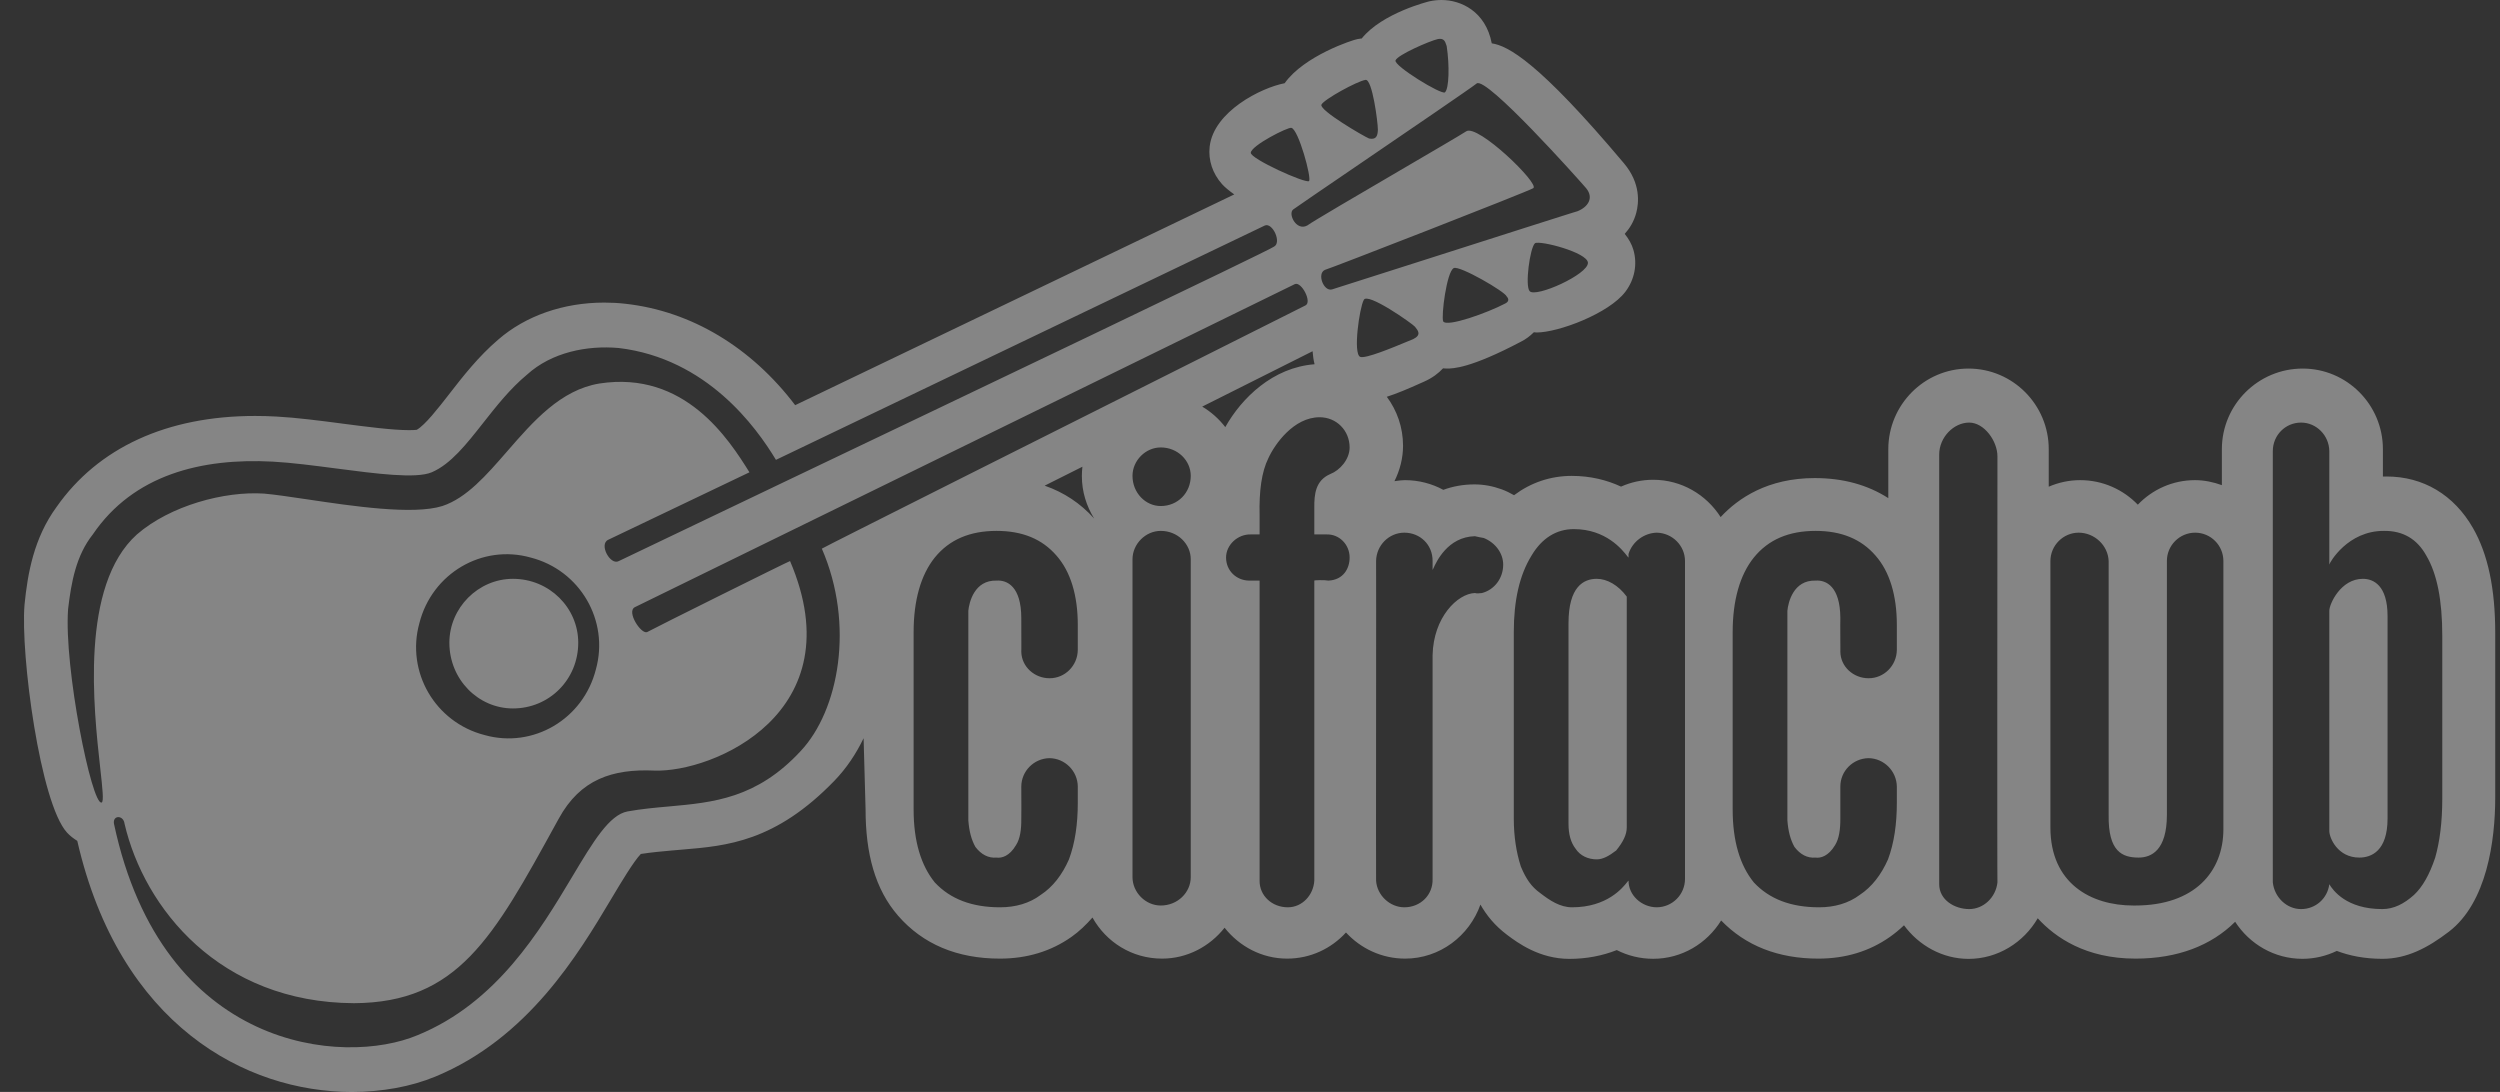 <svg width="87" height="38" viewBox="0 0 87 38" fill="none" xmlns="http://www.w3.org/2000/svg">
<rect x="0" y="0" width="87" height="38" fill="#333333" stroke="none"/>
<path opacity="0.4" fill-rule="evenodd" clip-rule="evenodd" d="M37.649 16.569C37.649 16.459 37.655 16.349 37.668 16.242L36.354 16.901C37.022 17.132 37.598 17.513 38.077 18.045C37.81 17.615 37.649 17.112 37.649 16.569ZM42.64 14.863C43.208 13.852 44.294 12.786 45.747 12.676C45.711 12.535 45.69 12.382 45.678 12.223L41.837 14.15C42.148 14.334 42.42 14.578 42.64 14.863ZM31.256 31.87C30.449 30.944 30.122 29.698 30.122 28.168L30.053 25.69C29.796 26.225 29.463 26.73 29.036 27.172C26.98 29.296 25.29 29.437 23.744 29.566C23.638 29.575 23.532 29.584 23.427 29.593L23.422 29.593L23.422 29.593C23.032 29.628 22.661 29.662 22.301 29.718C22.051 29.976 21.608 30.718 21.275 31.276L21.269 31.286C20.118 33.215 18.379 36.13 15.149 37.466C14.305 37.815 13.299 38 12.239 38C8.566 37.999 4.164 35.69 2.689 29.262C2.561 29.182 2.438 29.09 2.332 28.974C1.398 27.954 0.71 22.773 0.853 21.047C0.961 19.959 1.176 18.726 1.967 17.644C3.412 15.58 5.808 14.475 8.877 14.475C9.124 14.475 9.373 14.482 9.623 14.496C10.315 14.533 11.116 14.637 11.891 14.738L11.902 14.74C12.764 14.852 13.656 14.969 14.237 14.969C14.376 14.969 14.46 14.962 14.503 14.957C14.796 14.79 15.254 14.2 15.627 13.721L15.627 13.72C16.104 13.106 16.645 12.41 17.338 11.818C18.291 10.99 19.605 10.53 21.029 10.53C21.273 10.53 21.521 10.543 21.765 10.571C24.062 10.827 26.148 12.09 27.672 14.1L42.952 6.766C42.77 6.636 42.62 6.512 42.526 6.407C42.197 6.037 42.044 5.575 42.096 5.105C42.232 3.884 43.885 3.053 44.706 2.896C45.383 1.94 47.084 1.384 47.241 1.36L47.357 1.342L47.385 1.342C48.103 0.447 49.725 0.05 49.743 0.046C49.886 0.015 50.027 0 50.165 0C50.84 0 51.701 0.396 51.913 1.508C52.474 1.593 53.534 2.141 56.514 5.683C57.102 6.38 57.034 7.064 56.941 7.41C56.859 7.715 56.711 7.949 56.541 8.139C56.677 8.311 56.786 8.497 56.844 8.7C56.986 9.197 56.885 9.726 56.565 10.15C55.997 10.907 54.234 11.571 53.471 11.571C53.453 11.571 53.436 11.569 53.419 11.566C53.406 11.565 53.392 11.563 53.379 11.562C53.247 11.692 53.099 11.807 52.925 11.893C51.162 12.821 50.568 12.826 50.344 12.826C50.314 12.826 50.285 12.823 50.256 12.821C50.244 12.82 50.231 12.819 50.218 12.818C50.06 12.989 49.847 13.153 49.558 13.281L49.475 13.318C48.996 13.534 48.603 13.699 48.261 13.808C48.615 14.283 48.826 14.873 48.826 15.512C48.826 15.943 48.717 16.363 48.527 16.745L48.592 16.736L48.592 16.736C48.691 16.723 48.789 16.709 48.89 16.709C49.375 16.709 49.83 16.831 50.227 17.046C50.557 16.925 50.92 16.857 51.313 16.857C51.628 16.857 51.946 16.915 52.257 17.028C52.409 17.084 52.552 17.154 52.689 17.233C53.27 16.797 53.952 16.561 54.698 16.561C55.349 16.561 55.923 16.706 56.412 16.934C56.758 16.78 57.137 16.696 57.531 16.696C58.518 16.696 59.381 17.216 59.878 17.994C60.495 17.33 61.525 16.637 63.152 16.637C64.144 16.637 64.998 16.875 65.713 17.335L65.713 15.63C65.715 14.083 66.967 12.826 68.504 12.826C70.044 12.826 71.296 14.084 71.296 15.63V16.937C71.633 16.791 72.003 16.709 72.392 16.709C73.177 16.709 73.888 17.037 74.396 17.563C74.9 17.037 75.605 16.709 76.385 16.709C76.715 16.709 77.027 16.777 77.321 16.883V15.63C77.321 14.084 78.583 12.826 80.134 12.826C81.673 12.826 82.925 14.084 82.925 15.63V16.584L83.052 16.582C84.33 16.582 85.398 17.22 86.061 18.378C86.582 19.289 86.834 20.484 86.834 22.03V27.751C86.834 29.261 86.541 31.411 85.224 32.421C84.486 32.986 83.758 33.367 82.908 33.367C82.281 33.367 81.757 33.258 81.321 33.092C80.955 33.268 80.548 33.367 80.123 33.367C79.147 33.367 78.287 32.855 77.783 32.078C76.952 32.906 75.777 33.36 74.314 33.36C72.586 33.36 71.525 32.626 70.913 31.956C70.424 32.798 69.523 33.369 68.507 33.369C67.6 33.369 66.776 32.905 66.259 32.2C66.105 32.347 65.942 32.483 65.767 32.606C65.055 33.107 64.218 33.36 63.279 33.36C61.878 33.36 60.744 32.91 59.896 32.033C59.403 32.83 58.531 33.366 57.531 33.366C57.075 33.366 56.644 33.257 56.264 33.063C55.76 33.262 55.203 33.369 54.618 33.369C53.566 33.369 52.811 32.806 52.448 32.534C52.012 32.207 51.725 31.842 51.519 31.48C51.134 32.569 50.105 33.36 48.899 33.36C48.082 33.36 47.354 33.007 46.84 32.451C46.331 33.008 45.608 33.36 44.791 33.36C43.913 33.36 43.129 32.934 42.616 32.285C42.102 32.934 41.318 33.36 40.44 33.36C39.391 33.36 38.494 32.784 38.018 31.93C37.796 32.183 37.556 32.415 37.284 32.606C36.573 33.107 35.736 33.36 34.797 33.36C33.309 33.36 32.118 32.859 31.256 31.87ZM40.394 17.61C39.865 17.61 39.411 17.153 39.411 16.559C39.411 16.027 39.865 15.571 40.394 15.571C40.984 15.571 41.438 16.027 41.438 16.559C41.438 17.153 40.984 17.61 40.394 17.61ZM16.867 25.581C15.138 25.138 14.125 23.378 14.594 21.688C15.034 19.949 16.784 18.93 18.464 19.402C20.192 19.844 21.206 21.605 20.737 23.294C20.297 25.033 18.547 26.052 16.867 25.581ZM39.411 30.524V19.463C39.411 18.931 39.865 18.475 40.394 18.475C40.984 18.475 41.438 18.931 41.438 19.463V30.524C41.438 31.056 40.984 31.512 40.394 31.512C39.865 31.512 39.411 31.056 39.411 30.524ZM46.168 18.598C46.606 18.586 46.967 18.949 46.967 19.402C46.967 19.783 46.75 20.18 46.23 20.205C46.104 20.18 45.725 20.188 45.738 20.205V30.647C45.709 31.148 45.318 31.574 44.817 31.574C44.257 31.574 43.826 31.16 43.834 30.647V20.205H43.465C43.028 20.198 42.667 19.863 42.667 19.402C42.667 18.964 43.069 18.586 43.527 18.598H43.834V17.919C43.815 17.094 43.901 16.426 44.141 15.941C44.366 15.452 45.025 14.52 45.923 14.52C46.509 14.52 46.965 14.98 46.967 15.571C46.965 15.99 46.628 16.367 46.291 16.498C45.777 16.722 45.733 17.203 45.738 17.672V18.598H46.168ZM63.184 18.475C64.073 18.475 64.767 18.753 65.273 19.34C65.759 19.894 66.01 20.719 66.01 21.75C66.01 21.776 66.009 21.776 66.01 22.615C66.004 23.168 65.559 23.605 65.027 23.603C64.507 23.605 64.049 23.207 64.044 22.676C64.046 22.685 64.045 22.483 64.043 22.244V22.243V22.242V22.241C64.042 21.912 64.04 21.513 64.044 21.502C64.037 20.412 63.555 20.179 63.184 20.205C62.407 20.179 62.228 20.97 62.201 21.255V28.546C62.228 28.925 62.309 29.227 62.447 29.473C62.647 29.736 62.895 29.87 63.184 29.844C63.353 29.87 63.631 29.797 63.86 29.411C64.001 29.188 64.046 28.859 64.044 28.485C64.045 28.473 64.045 28.294 64.044 28.051V28.048V28.044C64.044 27.843 64.044 27.599 64.044 27.372C64.043 26.832 64.482 26.392 65.027 26.384C65.563 26.392 66.001 26.832 66.01 27.372V27.928C66.01 28.674 65.917 29.331 65.703 29.906C65.466 30.442 65.14 30.865 64.72 31.142C64.334 31.431 63.845 31.574 63.307 31.574C62.323 31.574 61.575 31.288 61.034 30.709C60.554 30.119 60.297 29.276 60.297 28.176V21.997C60.297 20.891 60.549 20.005 61.034 19.402C61.543 18.774 62.256 18.475 63.184 18.475ZM34.681 18.475C35.573 18.475 36.264 18.753 36.77 19.34C37.256 19.894 37.507 20.719 37.507 21.75C37.507 21.776 37.506 21.777 37.507 22.615C37.501 23.168 37.06 23.605 36.524 23.603C36.008 23.605 35.549 23.207 35.541 22.676C35.545 22.688 35.543 22.286 35.542 21.95V21.949C35.541 21.714 35.54 21.51 35.541 21.502C35.538 20.412 35.052 20.18 34.681 20.205C33.905 20.18 33.725 20.97 33.698 21.255V28.546C33.725 28.925 33.806 29.227 33.944 29.473C34.144 29.736 34.395 29.87 34.681 29.844C34.853 29.87 35.132 29.797 35.357 29.411C35.502 29.188 35.546 28.859 35.541 28.485C35.546 28.464 35.544 27.876 35.541 27.372C35.544 26.832 35.983 26.392 36.524 26.384C37.064 26.392 37.502 26.832 37.507 27.372V27.928C37.507 28.674 37.414 29.331 37.2 29.906C36.964 30.442 36.641 30.865 36.217 31.142C35.834 31.431 35.346 31.574 34.804 31.574C33.824 31.574 33.072 31.288 32.531 30.709C32.052 30.119 31.794 29.276 31.794 28.176V21.997C31.794 20.891 32.046 20.005 32.531 19.402C33.041 18.774 33.757 18.475 34.681 18.475ZM82.964 18.475C83.623 18.468 84.117 18.756 84.438 19.34C84.812 19.973 84.991 20.897 84.991 22.12V27.805C84.991 28.612 84.901 29.299 84.745 29.844C84.549 30.434 84.303 30.867 84.008 31.142C83.66 31.454 83.304 31.636 82.903 31.636C81.654 31.636 81.186 30.982 81.06 30.771C80.996 31.265 80.587 31.636 80.077 31.636C79.578 31.636 79.151 31.228 79.094 30.709C79.093 30.716 79.093 26.545 79.094 22.598V22.578V22.565V22.559V22.551C79.094 19.025 79.095 15.693 79.094 15.694C79.096 15.148 79.528 14.706 80.077 14.706C80.61 14.706 81.05 15.148 81.06 15.694V19.647C81.06 19.648 81.06 19.648 81.06 19.649V19.647C81.069 19.585 81.695 18.468 82.964 18.475ZM56.673 19.278C56.807 18.843 57.22 18.548 57.655 18.537C58.198 18.548 58.638 18.988 58.638 19.525V30.585C58.638 31.131 58.198 31.571 57.655 31.574C57.125 31.571 56.671 31.152 56.673 30.647C56.668 30.644 56.653 30.663 56.625 30.698L56.625 30.698C56.47 30.893 55.929 31.574 54.707 31.574C54.289 31.574 53.932 31.335 53.601 31.08C53.296 30.862 53.107 30.591 52.925 30.153C52.767 29.664 52.68 29.105 52.68 28.485V21.997C52.68 20.893 52.88 20.013 53.294 19.34C53.659 18.721 54.17 18.413 54.768 18.413C55.893 18.413 56.458 19.136 56.622 19.346C56.652 19.384 56.668 19.405 56.673 19.402V19.278ZM51.622 18.72L51.635 18.722C52.05 18.891 52.311 19.262 52.311 19.649C52.311 20.132 51.997 20.527 51.574 20.637L51.562 20.639C51.461 20.65 51.393 20.657 51.328 20.637C50.723 20.658 49.883 21.478 49.854 22.8V30.585C49.872 31.142 49.436 31.574 48.871 31.574C48.369 31.574 47.919 31.156 47.888 30.647C47.884 30.631 47.886 27.776 47.888 24.964V24.963V24.962V24.959V24.955C47.89 22.227 47.892 19.54 47.888 19.525C47.894 18.983 48.333 18.537 48.871 18.537C49.424 18.537 49.86 18.961 49.854 19.525V19.834C49.857 19.835 49.865 19.817 49.88 19.784C49.98 19.562 50.375 18.682 51.328 18.66C51.418 18.684 51.528 18.703 51.622 18.72ZM68.528 14.706C69.051 14.706 69.511 15.349 69.511 15.88L69.511 15.915C69.51 16.708 69.499 30.73 69.511 30.709C69.453 31.233 69.025 31.636 68.528 31.636C68.022 31.636 67.484 31.317 67.484 30.771V15.818C67.484 15.22 67.987 14.706 68.528 14.706ZM74.303 31.512H74.241C72.763 31.512 71.354 30.742 71.354 28.794V19.525C71.356 18.977 71.804 18.537 72.337 18.537C72.885 18.537 73.361 18.977 73.381 19.525V28.361C73.361 29.645 73.861 29.843 74.425 29.844C74.869 29.843 75.406 29.59 75.408 28.361V19.525C75.406 18.977 75.853 18.537 76.391 18.537C76.934 18.537 77.374 18.977 77.374 19.525V28.855C77.374 30.332 76.375 31.512 74.303 31.512ZM47.458 10.442C47.568 10.144 49.168 11.276 49.24 11.369L49.25 11.382C49.35 11.505 49.473 11.658 49.178 11.802C49.128 11.822 49.052 11.853 48.959 11.892L48.959 11.892C48.471 12.095 47.515 12.493 47.335 12.419C47.078 12.31 47.311 10.707 47.458 10.442ZM9.188 17.177C7.813 17.086 5.923 17.594 4.765 18.598C2.783 20.381 3.257 24.649 3.489 26.738C3.567 27.443 3.618 27.9 3.537 27.928C3.193 28.037 2.22 23.221 2.37 21.194C2.481 20.254 2.649 19.331 3.23 18.598C4.643 16.519 7.01 15.932 9.495 16.065C10.143 16.1 10.921 16.201 11.692 16.302L11.692 16.302H11.692C13.096 16.486 14.479 16.667 15.024 16.436C15.686 16.152 16.227 15.464 16.814 14.718L16.814 14.718L16.814 14.718C17.27 14.139 17.753 13.524 18.341 13.037C19.198 12.258 20.431 12.013 21.535 12.111C24.596 12.478 26.312 14.856 27.003 16.003L44.018 7.847C44.286 7.735 44.62 8.454 44.325 8.589C44.153 8.722 33.586 13.768 26.898 16.96L26.898 16.961L26.897 16.961C23.938 18.374 21.739 19.424 21.535 19.525C21.243 19.691 20.829 18.94 21.167 18.784L26.081 16.436C25.366 15.291 23.835 12.887 20.86 13.346C19.508 13.568 18.555 14.664 17.653 15.702C16.928 16.536 16.235 17.333 15.393 17.61C14.38 17.927 12.282 17.615 10.681 17.376L10.681 17.376C10.089 17.288 9.565 17.21 9.188 17.177ZM47.52 2.78C47.758 2.741 47.952 4.278 47.95 4.511C47.945 4.755 47.876 4.866 47.643 4.82C47.453 4.741 45.922 3.848 45.984 3.646C46.052 3.469 47.235 2.821 47.52 2.78ZM43.527 5.314C43.554 5.058 44.82 4.417 44.94 4.449C45.188 4.503 45.652 6.203 45.554 6.302C45.419 6.388 43.502 5.52 43.527 5.314ZM50.327 1.554C50.333 1.572 50.339 1.59 50.345 1.607C50.448 2.284 50.427 3.093 50.284 3.213C50.173 3.316 48.493 2.286 48.564 2.101C48.641 1.907 49.741 1.429 50.038 1.359C50.249 1.32 50.29 1.443 50.327 1.554ZM50.591 9.33C50.786 9.228 52.388 10.155 52.434 10.319C52.519 10.409 52.508 10.504 52.373 10.566C51.779 10.88 50.353 11.396 50.223 11.184C50.148 11.011 50.344 9.45 50.591 9.33ZM42.457 12.121C37.62 14.549 28.587 19.081 28.6 19.093C29.749 21.74 29.192 24.723 27.863 26.137C26.334 27.789 24.823 27.925 23.276 28.065H23.276C22.802 28.107 22.325 28.15 21.843 28.237C21.204 28.351 20.64 29.294 19.913 30.51C18.793 32.382 17.287 34.898 14.533 36.023C11.966 37.107 5.651 36.585 3.967 28.67C3.91 28.365 4.297 28.35 4.335 28.67C5.018 31.601 7.639 34.89 12.321 34.911C15.928 34.89 17.163 32.641 19.353 28.655L19.447 28.485C20.197 27.114 21.32 26.754 22.764 26.816C24.797 26.895 29.751 24.807 27.494 19.525C27.482 19.513 22.738 21.872 22.518 21.997C22.308 22.076 21.796 21.29 22.088 21.132L45.063 9.886C45.289 9.79 45.669 10.511 45.431 10.628C45.364 10.662 44.175 11.259 42.458 12.12L42.457 12.121ZM55.26 9.145C55.272 9.549 53.444 10.368 53.233 10.133C53.063 9.957 53.24 8.625 53.417 8.465C53.58 8.355 55.247 8.785 55.26 9.145ZM51.39 2.904C51.731 2.657 54.894 6.196 55.198 6.55C55.476 6.889 55.261 7.207 54.891 7.353C54.901 7.342 51.955 8.283 49.52 9.062C47.864 9.591 46.444 10.045 46.353 10.072C46.062 10.152 45.821 9.52 46.107 9.392C46.25 9.362 53.159 6.672 53.355 6.55C53.613 6.419 51.416 4.292 51.021 4.572C50.824 4.701 49.827 5.283 48.733 5.923L48.732 5.924L48.731 5.924C47.286 6.769 45.669 7.714 45.493 7.847C45.114 8.054 44.813 7.442 45.001 7.291C45.077 7.232 46.046 6.572 47.207 5.78C48.987 4.566 51.221 3.043 51.39 2.904ZM55.567 29.906C55.774 29.906 55.985 29.795 56.243 29.597C56.49 29.294 56.611 29.041 56.611 28.794V20.761C56.311 20.358 55.924 20.143 55.567 20.143C55.116 20.143 54.584 20.408 54.584 21.688V28.67C54.584 29.032 54.664 29.321 54.83 29.535C54.989 29.78 55.267 29.906 55.567 29.906ZM15.638 22.367C15.638 21.153 16.642 20.143 17.85 20.143C19.119 20.143 20.123 21.153 20.123 22.367C20.123 23.644 19.119 24.654 17.85 24.654C16.642 24.654 15.638 23.644 15.638 22.367ZM82.104 29.844C82.527 29.844 83.087 29.611 83.087 28.485V21.441C83.087 20.368 82.596 20.143 82.227 20.143C81.459 20.143 81.06 21.017 81.06 21.255V28.917C81.06 29.16 81.35 29.844 82.104 29.844Z" fill="white"/>
</svg>
